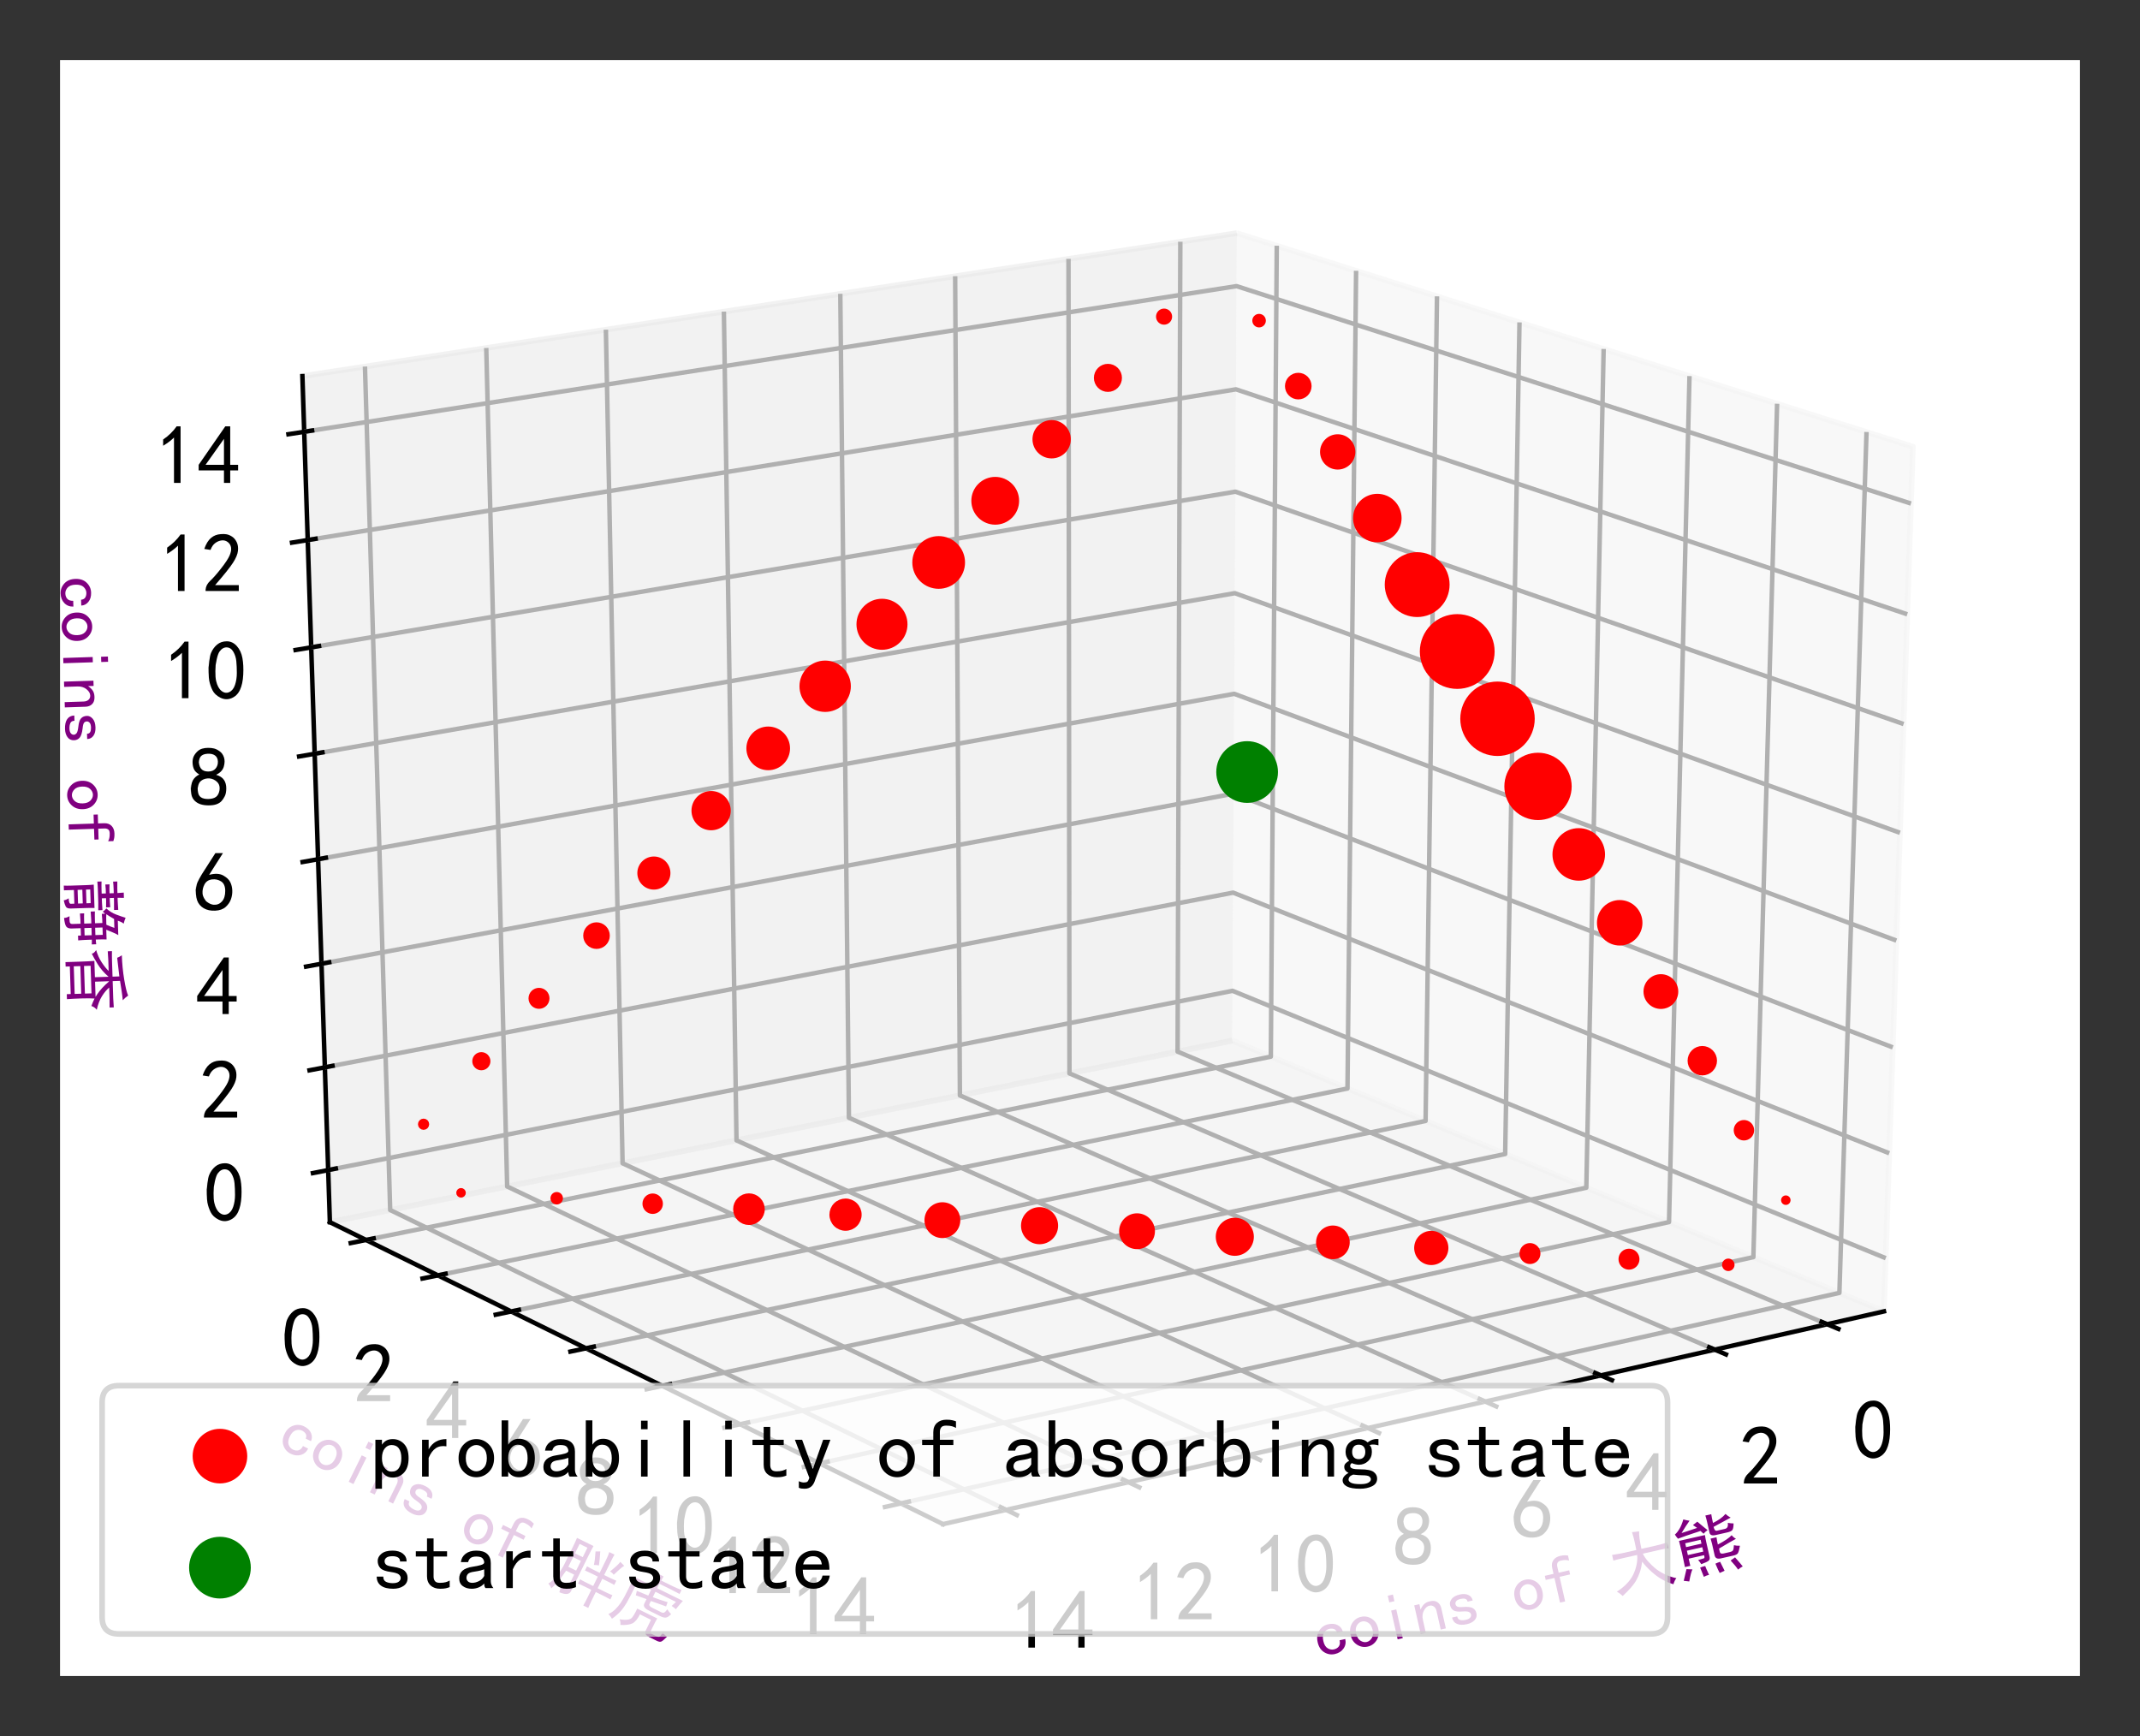 <?xml version="1.0" encoding="utf-8" standalone="no"?>
<!DOCTYPE svg PUBLIC "-//W3C//DTD SVG 1.1//EN"
  "http://www.w3.org/Graphics/SVG/1.1/DTD/svg11.dtd">
<!-- Created with matplotlib (http://matplotlib.org/) -->
<svg height="309.4pt" version="1.1" viewBox="0 0 381.4 309.4" width="381.4pt" xmlns="http://www.w3.org/2000/svg" xmlns:xlink="http://www.w3.org/1999/xlink">
 <rect x="0" y="0" width="381.4" height="309.4" fill="#333333" stroke="none"/>
 <defs>
  <style type="text/css">
*{stroke-linecap:butt;stroke-linejoin:round;}
  </style>
 </defs>
 <g id="figure_1">
  <g id="patch_1">
   <path d="M 0 309.4 
L 381.4 309.4 
L 381.4 0 
L 0 0 
z
" style="fill:none;"/>
  </g>
  <g id="patch_2">
   <path d="M 10.7 298.7 
L 370.7 298.7 
L 370.7 10.7 
L 10.7 10.7 
z
" style="fill:#ffffff;"/>
  </g>
  <g id="pane3d_1">
   <g id="patch_3">
    <path d="M 219.62 185.462 
L 335.768 233.715 
L 340.92 79.597 
L 220.436 41.545 
" style="fill:#f2f2f2;opacity:0.5;stroke:#f2f2f2;stroke-linejoin:miter;"/>
   </g>
  </g>
  <g id="pane3d_2">
   <g id="patch_4">
    <path d="M 219.62 185.462 
L 58.794 217.814 
L 53.896 67.034 
L 220.436 41.545 
" style="fill:#e6e6e6;opacity:0.5;stroke:#e6e6e6;stroke-linejoin:miter;"/>
   </g>
  </g>
  <g id="pane3d_3">
   <g id="patch_5">
    <path d="M 219.62 185.462 
L 58.794 217.814 
L 168.063 271.631 
L 335.768 233.715 
" style="fill:#ececec;opacity:0.5;stroke:#ececec;stroke-linejoin:miter;"/>
   </g>
  </g>
  <g id="axis3d_1">
   <g id="line2d_1">
    <path d="M 335.768 233.715 
L 168.063 271.631 
" style="fill:none;stroke:#000000;stroke-linecap:square;stroke-width:0.8;"/>
   </g>
   <g id="text_1">
    <!-- coins of 大熊 -->
    <defs>
     <path d="M 44.531 19.531 
Q 44.531 11.328 38.859 6.25 
Q 33.203 1.172 24.609 1.172 
Q 16.016 1.172 9.766 7.219 
Q 3.516 13.281 3.516 23.828 
Q 3.516 34.375 9.766 40.422 
Q 16.016 46.484 24.609 46.484 
Q 33.203 46.484 38.281 41.984 
Q 43.359 37.5 43.359 31.25 
L 34.766 31.25 
Q 34.375 35.938 31.438 37.688 
Q 28.516 39.453 24.609 39.453 
Q 19.922 39.453 16.016 35.734 
Q 12.109 32.031 12.109 23.828 
Q 12.109 15.625 16.016 11.906 
Q 19.922 8.203 24.609 8.203 
Q 29.688 8.203 32.812 10.938 
Q 35.938 13.672 35.938 19.531 
z
" id="SimHei-63"/>
     <path d="M 45.703 23.828 
Q 45.703 13.672 39.453 7.422 
Q 33.203 1.172 24.609 1.172 
Q 16.016 1.172 9.766 7.422 
Q 3.516 13.672 3.516 23.828 
Q 3.516 33.984 9.766 40.234 
Q 16.016 46.484 24.609 46.484 
Q 33.203 46.484 39.453 40.234 
Q 45.703 33.984 45.703 23.828 
z
M 37.109 23.828 
Q 37.109 31.641 33.203 35.547 
Q 29.297 39.453 24.609 39.453 
Q 19.922 39.453 16.016 35.547 
Q 12.109 31.641 12.109 23.828 
Q 12.109 16.016 16.016 12.109 
Q 19.922 8.203 24.609 8.203 
Q 29.297 8.203 33.203 12.109 
Q 37.109 16.016 37.109 23.828 
z
" id="SimHei-6f"/>
     <path d="M 28.125 58.203 
L 20.312 58.203 
L 20.312 68.359 
L 28.125 68.359 
z
M 28.125 1.953 
L 20.312 1.953 
L 20.312 45.703 
L 28.125 45.703 
z
" id="SimHei-69"/>
     <path d="M 43.75 1.953 
L 35.938 1.953 
L 35.938 30.078 
Q 35.938 34.766 33.594 37.5 
Q 31.25 40.234 27.344 40.234 
Q 22.266 40.234 17.766 34.953 
Q 13.281 29.688 13.281 21.875 
L 13.281 1.953 
L 5.469 1.953 
L 5.469 45.703 
L 13.281 45.703 
L 13.281 37.5 
Q 16.406 41.797 20.109 44.141 
Q 23.828 46.484 29.688 46.484 
Q 36.719 46.484 40.234 42.578 
Q 43.75 38.672 43.75 32.812 
z
" id="SimHei-6e"/>
     <path d="M 42.969 14.062 
Q 42.969 7.812 38.078 4.484 
Q 33.203 1.172 25.781 1.172 
Q 16.406 1.172 11.328 4.875 
Q 6.25 8.594 6.25 15.625 
L 14.062 15.625 
Q 14.062 10.938 17.375 9.375 
Q 20.703 7.812 25.391 7.812 
Q 30.078 7.812 32.422 9.562 
Q 34.766 11.328 34.766 14.062 
Q 34.766 16.016 32.812 17.969 
Q 30.859 19.922 23.047 21.094 
Q 14.062 22.266 10.734 25.578 
Q 7.422 28.906 7.422 34.375 
Q 7.422 39.062 11.906 42.766 
Q 16.406 46.484 25 46.484 
Q 32.812 46.484 37.297 42.969 
Q 41.797 39.453 41.797 33.594 
L 33.984 33.594 
Q 33.984 37.109 31.438 38.469 
Q 28.906 39.844 25 39.844 
Q 19.922 39.844 17.766 38.078 
Q 15.625 36.328 15.625 33.984 
Q 15.625 31.25 17.578 29.688 
Q 19.531 28.125 25.781 27.344 
Q 35.938 25.781 39.453 22.453 
Q 42.969 19.141 42.969 14.062 
z
" id="SimHei-73"/>
     <path id="SimHei-20"/>
     <path d="M 44.531 59.766 
Q 42.578 60.938 39.844 61.719 
Q 37.109 62.5 32.812 62.5 
Q 28.516 62.5 26.953 60.344 
Q 25.391 58.203 25.391 55.078 
L 25.391 45.703 
L 41.406 45.703 
L 41.406 39.453 
L 25.391 39.453 
L 25.391 1.953 
L 17.578 1.953 
L 17.578 39.453 
L 4.297 39.453 
L 4.297 45.703 
L 17.578 45.703 
L 17.578 54.688 
Q 17.578 61.719 21.875 65.625 
Q 26.172 69.531 33.203 69.531 
Q 37.5 69.531 40.031 68.938 
Q 42.578 68.359 44.531 67.578 
z
" id="SimHei-66"/>
     <path d="M 45.312 53.125 
Q 45.703 66.797 45.5 71.484 
Q 45.312 76.172 44.922 80.469 
Q 49.609 79.688 55.469 79.297 
Q 54.297 75.391 53.703 67.969 
Q 53.125 60.547 53.125 53.125 
L 73.047 53.125 
Q 83.594 53.125 92.578 53.906 
L 92.578 45.312 
Q 84.766 45.703 76.562 45.703 
L 53.516 45.703 
Q 55.078 39.062 58.984 32.219 
Q 62.891 25.391 66.984 20.109 
Q 71.094 14.844 78.312 8.984 
Q 85.547 3.125 94.141 -0.781 
Q 91.016 -3.125 87.891 -8.594 
Q 80.859 -4.688 74.016 1.172 
Q 67.188 7.031 60.344 16.594 
Q 53.516 26.172 50 34.375 
Q 46.875 25.781 43.359 20.109 
Q 39.844 14.453 35.734 9.766 
Q 31.641 5.078 25.188 0.391 
Q 18.75 -4.297 10.547 -8.984 
Q 7.422 -4.297 3.516 -0.781 
Q 11.719 1.953 19.719 7.031 
Q 27.734 12.109 32.812 18.547 
Q 37.891 25 41.016 32.031 
Q 44.141 39.062 44.922 45.703 
L 23.438 45.703 
Q 14.062 45.703 8.594 45.312 
L 8.594 53.906 
Q 14.062 53.516 23.438 53.125 
z
" id="SimHei-5927"/>
     <path d="M 49.609 52.344 
Q 49.219 46.484 49.219 40.625 
L 49.219 19.531 
Q 49.219 15.234 46.484 13.859 
Q 43.75 12.5 34.766 11.328 
Q 33.594 14.844 31.641 18.359 
Q 38.672 18.75 40.422 18.938 
Q 42.188 19.141 41.797 23.438 
L 18.359 23.438 
L 18.359 12.5 
L 10.156 12.5 
Q 10.547 25 10.547 33.594 
Q 10.547 42.188 10.156 52.344 
L 49.609 52.344 
z
M 65.625 45.312 
Q 65.234 41.016 65.234 34.375 
Q 81.641 38.672 88.281 43.359 
Q 90.234 39.453 93.359 36.719 
Q 85.938 34.766 65.625 28.125 
L 65.625 23.047 
Q 65.625 19.531 70.703 19.531 
L 80.469 19.531 
Q 83.594 19.531 85.156 20.891 
Q 86.719 22.266 88.281 28.125 
Q 92.188 26.172 96.875 25.391 
Q 93.359 17.188 91.406 15.234 
Q 89.453 13.281 83.984 13.281 
L 65.234 13.281 
Q 57.031 13.281 57.031 19.531 
L 57.031 37.5 
Q 57.031 40.625 56.641 45.312 
L 65.625 45.312 
z
M 92.578 69.141 
Q 78.516 65.234 64.844 61.328 
Q 64.844 54.688 68.359 54.688 
L 80.469 54.688 
Q 83.203 54.688 84.766 56.438 
Q 86.328 58.203 86.719 62.5 
Q 90.234 60.938 94.922 59.766 
Q 92.969 51.562 90.422 50.188 
Q 87.891 48.828 82.812 48.828 
L 64.844 48.828 
Q 57.031 48.828 57.031 54.297 
L 57.031 71.094 
Q 57.031 75.781 56.641 80.469 
L 65.625 80.469 
Q 65.234 75.391 65.234 67.188 
Q 78.516 70.312 86.328 76.172 
Q 88.672 72.656 92.578 69.141 
z
M 32.031 78.125 
Q 24.609 71.484 16.406 62.891 
Q 22.656 63.281 40.625 65.234 
Q 38.672 67.578 35.547 70.703 
Q 39.062 72.266 42.969 74.219 
Q 51.172 63.281 55.078 58.594 
Q 51.172 57.031 48.047 54.688 
L 44.531 59.766 
Q 42.578 59.375 33.203 58.594 
Q 23.828 57.812 9.375 55.859 
Q 7.422 59.375 6.25 62.891 
Q 10.156 64.844 14.641 69.531 
Q 19.141 74.219 23.438 82.031 
Q 27.734 79.688 32.031 78.125 
z
M 41.797 28.906 
L 41.797 35.547 
L 18.359 35.547 
L 18.359 28.906 
z
M 20.312 6.641 
Q 17.188 3.125 11.719 -9.766 
Q 6.641 -7.812 3.906 -7.031 
Q 6.641 -1.562 11.719 8.984 
Q 15.625 7.812 20.312 6.641 
z
M 85.938 10.156 
Q 92.578 -1.953 94.141 -5.469 
Q 89.844 -6.641 86.328 -8.594 
Q 83.984 -2.344 78.516 7.031 
Q 81.25 8.203 85.938 10.156 
z
M 41.797 41.016 
L 41.797 46.875 
L 18.359 46.875 
L 18.359 41.016 
z
M 62.891 8.594 
Q 65.625 -1.953 66.406 -5.859 
L 58.594 -7.422 
Q 57.422 -3.906 55.469 7.422 
Q 58.594 8.203 62.891 8.594 
z
M 39.844 7.422 
Q 40.234 3.906 42.578 -6.641 
Q 38.672 -6.641 34.375 -7.812 
Q 33.594 -3.125 32.031 6.641 
Q 35.156 7.422 39.844 7.422 
z
" id="SimHei-718a"/>
    </defs>
    <g style="fill:#800080;" transform="translate(235.062 295.571)rotate(-12.74)scale(0.12 -0.12)">
     <use xlink:href="#SimHei-63"/>
     <use x="50" xlink:href="#SimHei-6f"/>
     <use x="100" xlink:href="#SimHei-69"/>
     <use x="150" xlink:href="#SimHei-6e"/>
     <use x="200" xlink:href="#SimHei-73"/>
     <use x="250" xlink:href="#SimHei-20"/>
     <use x="300" xlink:href="#SimHei-6f"/>
     <use x="350" xlink:href="#SimHei-66"/>
     <use x="400" xlink:href="#SimHei-20"/>
     <use x="450" xlink:href="#SimHei-5927"/>
     <use x="550" xlink:href="#SimHei-718a"/>
    </g>
   </g>
   <g id="Line3DCollection_1">
    <path d="M 325.649 236.003 
L 209.876 187.422 
L 210.363 43.087 
" style="fill:none;stroke:#b0b0b0;stroke-width:0.8;"/>
    <path d="M 305.616 240.532 
L 190.602 191.3 
L 190.431 46.137 
" style="fill:none;stroke:#b0b0b0;stroke-width:0.8;"/>
    <path d="M 285.302 245.125 
L 171.078 195.227 
L 170.233 49.229 
" style="fill:none;stroke:#b0b0b0;stroke-width:0.8;"/>
    <path d="M 264.703 249.782 
L 151.299 199.205 
L 149.762 52.362 
" style="fill:none;stroke:#b0b0b0;stroke-width:0.8;"/>
    <path d="M 243.811 254.506 
L 131.262 203.236 
L 129.014 55.537 
" style="fill:none;stroke:#b0b0b0;stroke-width:0.8;"/>
    <path d="M 222.62 259.297 
L 110.96 207.32 
L 107.982 58.756 
" style="fill:none;stroke:#b0b0b0;stroke-width:0.8;"/>
    <path d="M 201.124 264.157 
L 90.389 211.458 
L 86.661 62.019 
" style="fill:none;stroke:#b0b0b0;stroke-width:0.8;"/>
    <path d="M 179.316 269.087 
L 69.542 215.652 
L 65.045 65.328 
" style="fill:none;stroke:#b0b0b0;stroke-width:0.8;"/>
   </g>
   <g id="xtick_1">
    <g id="line2d_2">
     <path d="M 324.649 235.583 
L 327.653 236.844 
" style="fill:none;stroke:#000000;stroke-linecap:square;stroke-width:0.8;"/>
    </g>
    <g id="text_2">
     <!-- 0 -->
     <defs>
      <path d="M 3.125 29.297 
Q 3.906 50 6.438 56.047 
Q 8.984 62.109 13.672 66.016 
Q 18.359 69.922 25.188 69.922 
Q 32.031 69.922 37.109 64.25 
Q 42.188 58.594 43.75 50 
Q 45.312 41.406 44.719 30.266 
Q 44.141 19.141 40.812 12.109 
Q 37.5 5.078 30.859 2.344 
Q 24.219 -0.391 17.578 2.922 
Q 10.938 6.25 8.203 11.719 
Q 5.469 17.188 4.297 23.234 
Q 3.125 29.297 3.906 50 
z
M 12.891 52.734 
Q 10.547 31.25 12.5 22.844 
Q 14.453 14.453 18.938 10.938 
Q 23.438 7.422 28.125 9.562 
Q 32.812 11.719 34.953 18.156 
Q 37.109 24.609 37.109 32.219 
Q 37.109 39.844 36.516 46.094 
Q 35.938 52.344 33 57.422 
Q 30.078 62.5 25.188 62.688 
Q 20.312 62.891 16.594 57.812 
Q 12.891 52.734 10.547 31.25 
z
" id="SimHei-30"/>
     </defs>
     <g transform="translate(330.134 260.096)scale(0.15 -0.15)">
      <use xlink:href="#SimHei-30"/>
     </g>
    </g>
   </g>
   <g id="xtick_2">
    <g id="line2d_3">
     <path d="M 304.622 240.107 
L 307.608 241.385 
" style="fill:none;stroke:#000000;stroke-linecap:square;stroke-width:0.8;"/>
    </g>
    <g id="text_3">
     <!-- 2 -->
     <defs>
      <path d="M 4.688 3.906 
Q 5.078 9.766 10.156 14.453 
Q 15.234 19.141 23.047 29.094 
Q 30.859 39.062 33.203 44.531 
Q 35.547 50 34.953 53.906 
Q 34.375 57.812 31.25 60.344 
Q 28.125 62.891 24.016 62.5 
Q 19.922 62.109 16.203 59.375 
Q 12.5 56.641 10.547 51.172 
L 3.125 52.344 
Q 6.25 61.328 11.125 65.422 
Q 16.016 69.531 22.656 69.922 
Q 26.562 70.312 29.688 69.719 
Q 32.812 69.141 36.125 66.984 
Q 39.453 64.844 41.594 60.547 
Q 43.75 56.25 43.156 50.188 
Q 42.578 44.141 37.109 35.734 
Q 31.641 27.344 16.016 9.375 
L 44.141 9.375 
L 44.141 2.344 
L 4.688 2.344 
z
" id="SimHei-32"/>
     </defs>
     <g transform="translate(310.096 264.735)scale(0.15 -0.15)">
      <use xlink:href="#SimHei-32"/>
     </g>
    </g>
   </g>
   <g id="xtick_3">
    <g id="line2d_4">
     <path d="M 284.315 244.693 
L 287.282 245.99 
" style="fill:none;stroke:#000000;stroke-linecap:square;stroke-width:0.8;"/>
    </g>
    <g id="text_4">
     <!-- 4 -->
     <defs>
      <path d="M 31.25 17.188 
L 1.172 17.188 
L 1.172 23.828 
L 32.812 69.531 
L 38.672 69.531 
L 38.672 23.828 
L 48.047 23.828 
L 48.047 17.188 
L 38.672 17.188 
L 38.672 2.344 
L 31.25 2.344 
z
M 31.25 23.828 
L 31.25 54.688 
L 9.375 23.828 
z
" id="SimHei-34"/>
     </defs>
     <g transform="translate(289.777 269.44)scale(0.15 -0.15)">
      <use xlink:href="#SimHei-34"/>
     </g>
    </g>
   </g>
   <g id="xtick_4">
    <g id="line2d_5">
     <path d="M 263.721 249.345 
L 266.669 250.659 
" style="fill:none;stroke:#000000;stroke-linecap:square;stroke-width:0.8;"/>
    </g>
    <g id="text_5">
     <!-- 6 -->
     <defs>
      <path d="M 3.516 19.531 
Q 4.297 30.859 6.047 34.766 
Q 7.812 38.672 11.328 44.531 
L 27.344 69.531 
L 36.328 69.531 
L 19.922 43.75 
Q 30.469 46.484 36.719 42.969 
Q 42.969 39.453 45.109 34.953 
Q 47.266 30.469 47.453 25.188 
Q 47.656 19.922 45.891 14.844 
Q 44.141 9.766 39.641 5.656 
Q 35.156 1.562 27.141 1.172 
Q 19.141 0.781 13.469 4.094 
Q 7.812 7.422 5.656 13.469 
Q 3.516 19.531 4.297 30.859 
z
M 12.5 16.016 
Q 19.531 8.594 25.391 8.203 
Q 31.25 7.812 35.156 12.109 
Q 39.062 16.406 39.062 24.609 
Q 39.062 32.812 34.172 35.938 
Q 29.297 39.062 23.234 38.281 
Q 17.188 37.5 14.453 32.422 
Q 11.719 27.344 12.109 21.672 
Q 12.5 16.016 19.531 8.594 
z
" id="SimHei-36"/>
     </defs>
     <g transform="translate(269.171 274.21)scale(0.15 -0.15)">
      <use xlink:href="#SimHei-36"/>
     </g>
    </g>
   </g>
   <g id="xtick_5">
    <g id="line2d_6">
     <path d="M 242.836 254.062 
L 245.763 255.395 
" style="fill:none;stroke:#000000;stroke-linecap:square;stroke-width:0.8;"/>
    </g>
    <g id="text_6">
     <!-- 8 -->
     <defs>
      <path d="M 2.734 16.797 
Q 2.734 26.172 5.078 30.656 
Q 7.422 35.156 12.891 37.891 
Q 8.203 40.625 6.641 43.938 
Q 5.078 47.266 4.875 51.562 
Q 4.688 55.859 6.047 58.984 
Q 7.422 62.109 10.156 64.844 
Q 12.891 67.578 16.203 68.547 
Q 19.531 69.531 23.438 69.531 
Q 27.344 69.531 30.469 68.75 
Q 33.594 67.969 37.109 65.422 
Q 40.625 62.891 42.188 58.203 
Q 43.75 53.516 41.984 47.266 
Q 40.234 41.016 32.812 37.5 
Q 39.453 35.547 42.188 31.438 
Q 44.922 27.344 44.922 21.484 
Q 44.922 15.625 43.156 12.109 
Q 41.406 8.594 39.25 6.25 
Q 37.109 3.906 33.391 2.531 
Q 29.688 1.172 24.016 1.172 
Q 18.359 1.172 14.25 2.531 
Q 10.156 3.906 7.422 6.641 
Q 4.688 9.375 3.703 13.078 
Q 2.734 16.797 2.734 26.172 
z
M 10.938 26.562 
Q 10.547 17.188 12.297 13.672 
Q 14.062 10.156 18.75 9.172 
Q 23.438 8.203 28.516 9.375 
Q 33.594 10.547 35.547 14.844 
Q 37.5 19.141 36.906 23.438 
Q 36.328 27.734 32.031 30.656 
Q 27.734 33.594 22.656 33.203 
Q 17.578 32.812 14.25 29.688 
Q 10.938 26.562 10.547 17.188 
z
M 12.109 56.25 
Q 12.109 48.438 14.844 44.922 
Q 17.578 41.406 23.438 41.406 
Q 29.297 41.406 32.219 44.922 
Q 35.156 48.438 34.953 53.312 
Q 34.766 58.203 31.438 60.547 
Q 28.125 62.891 22.453 62.5 
Q 16.797 62.109 14.453 59.172 
Q 12.109 56.25 12.109 48.438 
z
" id="SimHei-38"/>
     </defs>
     <g transform="translate(248.271 279.049)scale(0.15 -0.15)">
      <use xlink:href="#SimHei-38"/>
     </g>
    </g>
   </g>
   <g id="xtick_6">
    <g id="line2d_7">
     <path d="M 221.653 258.846 
L 224.558 260.199 
" style="fill:none;stroke:#000000;stroke-linecap:square;stroke-width:0.8;"/>
    </g>
    <g id="text_7">
     <!-- 10 -->
     <defs>
      <path d="M 21.875 56.25 
Q 16.797 51.172 8.984 46.484 
L 8.984 53.906 
Q 18.75 60.547 25 69.531 
L 29.688 69.531 
L 29.688 2.344 
L 21.875 2.344 
z
" id="SimHei-31"/>
     </defs>
     <g transform="translate(223.322 283.958)scale(0.15 -0.15)">
      <use xlink:href="#SimHei-31"/>
      <use x="50" xlink:href="#SimHei-30"/>
     </g>
    </g>
   </g>
   <g id="xtick_7">
    <g id="line2d_8">
     <path d="M 200.164 263.7 
L 203.047 265.072 
" style="fill:none;stroke:#000000;stroke-linecap:square;stroke-width:0.8;"/>
    </g>
    <g id="text_8">
     <!-- 12 -->
     <g transform="translate(201.816 288.937)scale(0.15 -0.15)">
      <use xlink:href="#SimHei-31"/>
      <use x="50" xlink:href="#SimHei-32"/>
     </g>
    </g>
   </g>
   <g id="xtick_8">
    <g id="line2d_9">
     <path d="M 178.364 268.624 
L 181.224 270.016 
" style="fill:none;stroke:#000000;stroke-linecap:square;stroke-width:0.8;"/>
    </g>
    <g id="text_9">
     <!-- 14 -->
     <g transform="translate(179.998 293.988)scale(0.15 -0.15)">
      <use xlink:href="#SimHei-31"/>
      <use x="50" xlink:href="#SimHei-34"/>
     </g>
    </g>
   </g>
  </g>
  <g id="axis3d_2">
   <g id="line2d_10">
    <path d="M 58.794 217.814 
L 168.063 271.631 
" style="fill:none;stroke:#000000;stroke-linecap:square;stroke-width:0.8;"/>
   </g>
   <g id="text_10">
    <!-- coins of 胖虎 -->
    <defs>
     <path d="M 21.484 1.953 
Q 25.781 1.562 28.516 1.75 
Q 31.25 1.953 31.641 7.031 
L 31.641 26.172 
L 18.359 26.172 
Q 16.797 14.453 14.453 5.859 
Q 12.109 -2.734 10.156 -7.031 
Q 6.641 -3.906 3.125 -2.734 
Q 6.641 2.734 8.781 10.344 
Q 10.938 17.969 11.719 30.859 
L 11.719 64.453 
Q 11.719 71.094 11.328 76.953 
L 38.672 76.953 
Q 38.281 69.141 38.281 61.328 
L 38.281 1.953 
Q 38.281 -6.25 23.438 -7.031 
Q 23.047 -3.125 21.484 1.953 
z
M 64.453 45.312 
L 64.453 69.141 
Q 64.453 73.828 63.672 79.297 
L 72.266 79.297 
Q 71.875 74.219 71.875 69.141 
L 71.875 45.312 
L 82.422 45.312 
Q 85.938 45.312 91.797 45.703 
L 91.797 38.672 
Q 88.281 39.062 82.422 39.062 
L 71.875 39.062 
L 71.875 23.438 
L 84.766 23.438 
Q 91.016 23.438 96.094 23.828 
L 96.094 16.797 
Q 90.234 17.188 84.766 17.188 
L 71.875 17.188 
L 71.875 3.906 
Q 71.875 -2.344 72.266 -8.984 
L 64.062 -8.984 
Q 64.453 -2.734 64.453 3.906 
L 64.453 17.188 
L 53.906 17.188 
Q 48.438 17.188 42.578 16.797 
L 42.578 23.828 
Q 48.047 23.438 54.297 23.438 
L 64.453 23.438 
L 64.453 39.062 
L 53.906 39.062 
Q 48.438 39.062 43.359 38.672 
L 43.359 45.703 
Q 48.438 45.312 53.516 45.312 
z
M 31.641 32.812 
L 31.641 48.828 
L 18.75 48.828 
L 18.75 32.812 
z
M 31.641 55.078 
L 31.641 70.703 
L 18.75 70.703 
L 18.75 55.078 
z
M 51.562 51.953 
Q 50 58.984 44.922 71.094 
L 51.172 74.219 
Q 55.859 63.281 58.594 54.688 
Q 54.297 53.516 51.562 51.953 
z
M 77.344 53.906 
Q 83.984 67.969 84.766 73.438 
Q 88.672 71.875 92.578 70.703 
Q 90.625 67.969 88.672 62.891 
Q 86.719 57.812 84.375 51.953 
Q 80.859 53.906 77.344 53.906 
z
" id="SimHei-80d6"/>
     <path d="M 25.781 45.703 
Q 33.203 46.094 44.141 46.875 
L 44.141 56.641 
L 20.703 56.641 
Q 20.703 31.641 20.109 23.438 
Q 19.531 15.234 17.578 8 
Q 15.625 0.781 10.938 -7.812 
Q 7.812 -5.469 3.125 -3.906 
Q 7.031 0.781 9.172 6.828 
Q 11.328 12.891 12.109 18.75 
Q 12.891 24.609 13.078 30.266 
Q 13.281 35.938 13.281 42.969 
Q 13.281 50.391 12.891 62.5 
L 44.141 62.5 
L 44.141 74.609 
Q 44.141 77.344 43.359 82.422 
L 51.953 82.422 
Q 51.562 78.516 51.562 75.391 
L 71.094 75.391 
Q 76.172 75.391 84.766 76.172 
L 84.766 69.531 
Q 76.172 69.922 70.703 69.922 
L 51.172 69.922 
L 51.172 62.5 
L 93.75 62.5 
Q 92.188 57.812 89.844 46.875 
Q 85.156 48.047 82.031 48.438 
Q 83.984 52.734 85.156 56.641 
L 51.172 56.641 
L 51.172 47.656 
Q 65.234 49.219 74.219 50.781 
L 75 44.141 
Q 64.062 42.969 51.172 41.406 
L 51.172 36.719 
Q 51.172 33.203 57.422 33.203 
L 70.312 33.203 
Q 75 32.812 76.359 34.562 
Q 77.734 36.328 78.516 41.016 
Q 81.641 39.062 86.719 37.109 
Q 84.766 30.859 82.031 29.094 
Q 79.297 27.344 73.828 27.344 
L 54.297 27.344 
Q 44.141 27.344 44.141 33.594 
L 44.141 41.016 
Q 36.328 40.234 27.344 39.062 
Q 26.562 42.578 25.781 45.703 
z
M 71.094 22.266 
Q 70.703 16.797 70.703 10.938 
L 70.703 2.344 
Q 70.703 -1.953 75 -1.953 
L 81.25 -1.953 
Q 85.938 -1.953 86.719 0.781 
Q 87.5 3.516 87.5 7.422 
Q 91.406 5.078 96.094 4.297 
Q 93.359 -3.906 91.594 -5.859 
Q 89.844 -7.812 85.156 -7.812 
L 72.656 -7.812 
Q 63.672 -7.812 63.672 -1.172 
L 63.672 16.406 
L 45.312 16.406 
Q 45.312 4.688 41.203 -0.578 
Q 37.109 -5.859 26.172 -10.547 
Q 25 -6.641 21.484 -3.516 
Q 35.938 0.781 37.109 7.422 
Q 38.281 14.062 37.891 22.266 
L 71.094 22.266 
z
" id="SimHei-864e"/>
    </defs>
    <g style="fill:#800080;" transform="translate(49.093 257.912)rotate(-333.779)scale(0.12 -0.12)">
     <use xlink:href="#SimHei-63"/>
     <use x="50" xlink:href="#SimHei-6f"/>
     <use x="100" xlink:href="#SimHei-69"/>
     <use x="150" xlink:href="#SimHei-6e"/>
     <use x="200" xlink:href="#SimHei-73"/>
     <use x="250" xlink:href="#SimHei-20"/>
     <use x="300" xlink:href="#SimHei-6f"/>
     <use x="350" xlink:href="#SimHei-66"/>
     <use x="400" xlink:href="#SimHei-20"/>
     <use x="450" xlink:href="#SimHei-80d6"/>
     <use x="550" xlink:href="#SimHei-864e"/>
    </g>
   </g>
   <g id="Line3DCollection_2">
    <path d="M 227.549 43.792 
L 226.494 188.318 
L 65.235 220.986 
" style="fill:none;stroke:#b0b0b0;stroke-width:0.8;"/>
    <path d="M 241.689 48.257 
L 240.154 193.993 
L 78.044 227.295 
" style="fill:none;stroke:#b0b0b0;stroke-width:0.8;"/>
    <path d="M 256.107 52.811 
L 254.073 199.776 
L 91.108 233.729 
" style="fill:none;stroke:#b0b0b0;stroke-width:0.8;"/>
    <path d="M 270.81 57.455 
L 268.258 205.669 
L 104.437 240.294 
" style="fill:none;stroke:#b0b0b0;stroke-width:0.8;"/>
    <path d="M 285.808 62.191 
L 282.718 211.676 
L 118.038 246.993 
" style="fill:none;stroke:#b0b0b0;stroke-width:0.8;"/>
    <path d="M 301.109 67.024 
L 297.46 217.8 
L 131.919 253.83 
" style="fill:none;stroke:#b0b0b0;stroke-width:0.8;"/>
    <path d="M 316.723 71.955 
L 312.492 224.046 
L 146.09 260.809 
" style="fill:none;stroke:#b0b0b0;stroke-width:0.8;"/>
    <path d="M 332.659 76.988 
L 327.824 230.415 
L 160.559 267.936 
" style="fill:none;stroke:#b0b0b0;stroke-width:0.8;"/>
   </g>
   <g id="xtick_9">
    <g id="line2d_11">
     <path d="M 66.594 220.711 
L 62.513 221.538 
" style="fill:none;stroke:#000000;stroke-linecap:square;stroke-width:0.8;"/>
    </g>
    <g id="text_11">
     <!-- 0 -->
     <g transform="translate(50.195 243.624)scale(0.15 -0.15)">
      <use xlink:href="#SimHei-30"/>
     </g>
    </g>
   </g>
   <g id="xtick_10">
    <g id="line2d_12">
     <path d="M 79.411 227.014 
L 75.306 227.857 
" style="fill:none;stroke:#000000;stroke-linecap:square;stroke-width:0.8;"/>
    </g>
    <g id="text_12">
     <!-- 2 -->
     <g transform="translate(62.909 250.063)scale(0.15 -0.15)">
      <use xlink:href="#SimHei-32"/>
     </g>
    </g>
   </g>
   <g id="xtick_11">
    <g id="line2d_13">
     <path d="M 92.483 233.443 
L 88.354 234.303 
" style="fill:none;stroke:#000000;stroke-linecap:square;stroke-width:0.8;"/>
    </g>
    <g id="text_13">
     <!-- 4 -->
     <g transform="translate(75.877 256.631)scale(0.15 -0.15)">
      <use xlink:href="#SimHei-34"/>
     </g>
    </g>
   </g>
   <g id="xtick_12">
    <g id="line2d_14">
     <path d="M 105.82 240.002 
L 101.667 240.879 
" style="fill:none;stroke:#000000;stroke-linecap:square;stroke-width:0.8;"/>
    </g>
    <g id="text_14">
     <!-- 6 -->
     <g transform="translate(89.107 263.332)scale(0.15 -0.15)">
      <use xlink:href="#SimHei-36"/>
     </g>
    </g>
   </g>
   <g id="xtick_13">
    <g id="line2d_15">
     <path d="M 119.429 246.694 
L 115.252 247.59 
" style="fill:none;stroke:#000000;stroke-linecap:square;stroke-width:0.8;"/>
    </g>
    <g id="text_15">
     <!-- 8 -->
     <g transform="translate(102.608 270.17)scale(0.15 -0.15)">
      <use xlink:href="#SimHei-38"/>
     </g>
    </g>
   </g>
   <g id="xtick_14">
    <g id="line2d_16">
     <path d="M 133.318 253.525 
L 129.117 254.439 
" style="fill:none;stroke:#000000;stroke-linecap:square;stroke-width:0.8;"/>
    </g>
    <g id="text_16">
     <!-- 10 -->
     <g transform="translate(112.639 277.149)scale(0.15 -0.15)">
      <use xlink:href="#SimHei-31"/>
      <use x="50" xlink:href="#SimHei-30"/>
     </g>
    </g>
   </g>
   <g id="xtick_15">
    <g id="line2d_17">
     <path d="M 147.497 260.498 
L 143.272 261.432 
" style="fill:none;stroke:#000000;stroke-linecap:square;stroke-width:0.8;"/>
    </g>
    <g id="text_17">
     <!-- 12 -->
     <g transform="translate(126.706 284.274)scale(0.15 -0.15)">
      <use xlink:href="#SimHei-31"/>
      <use x="50" xlink:href="#SimHei-32"/>
     </g>
    </g>
   </g>
   <g id="xtick_16">
    <g id="line2d_18">
     <path d="M 161.974 267.618 
L 157.725 268.571 
" style="fill:none;stroke:#000000;stroke-linecap:square;stroke-width:0.8;"/>
    </g>
    <g id="text_18">
     <!-- 14 -->
     <g transform="translate(141.071 291.55)scale(0.15 -0.15)">
      <use xlink:href="#SimHei-31"/>
      <use x="50" xlink:href="#SimHei-34"/>
     </g>
    </g>
   </g>
  </g>
  <g id="axis3d_3">
   <g id="line2d_19">
    <path d="M 58.794 217.814 
L 53.896 67.034 
" style="fill:none;stroke:#000000;stroke-linecap:square;stroke-width:0.8;"/>
   </g>
   <g id="text_19">
    <!-- coins of 静香 -->
    <defs>
     <path d="M 67.578 78.906 
Q 65.625 76.562 64.641 74.406 
Q 63.672 72.266 62.891 70.312 
L 84.375 70.312 
Q 82.031 66.797 80.078 62.297 
Q 78.125 57.812 75.781 52.734 
L 90.234 52.734 
Q 89.844 47.266 89.844 41.016 
L 89.844 36.719 
Q 93.359 36.719 96.875 37.109 
L 96.875 30.469 
Q 94.141 30.859 89.844 30.859 
L 89.844 25.391 
Q 89.844 17.578 90.234 10.547 
L 83.203 10.547 
L 83.203 14.844 
L 72.266 14.844 
L 72.266 0.391 
Q 71.875 -4.688 68.938 -6.641 
Q 66.016 -8.594 56.25 -9.375 
Q 56.25 -5.469 53.906 -1.172 
Q 58.984 -1.562 62.297 -1.172 
Q 65.625 -0.781 65.625 2.734 
L 65.625 14.844 
L 60.156 14.844 
Q 55.469 14.844 50.391 14.453 
L 50.391 20.703 
Q 55.078 20.312 60.156 20.312 
L 65.625 20.312 
L 65.625 30.859 
L 59.766 30.859 
Q 54.688 30.859 48.047 30.469 
L 48.047 36.719 
Q 53.516 36.328 60.156 36.328 
L 65.625 36.328 
L 65.625 47.266 
L 60.156 47.266 
Q 57.812 47.266 51.953 46.875 
L 51.953 51.953 
Q 50.781 50.781 48.828 48.438 
Q 46.875 51.562 44.141 53.906 
Q 50.391 60.156 53.703 68.156 
Q 57.031 76.172 58.984 82.031 
Q 62.891 80.078 67.578 78.906 
z
M 42.969 36.328 
Q 42.578 30.859 42.578 25 
L 42.578 1.172 
Q 42.578 -4.688 39.453 -6.25 
Q 36.328 -7.812 30.078 -8.984 
Q 29.688 -5.469 27.344 -1.562 
Q 36.328 -1.562 35.547 1.953 
L 35.547 6.641 
L 15.234 6.641 
L 15.234 -8.203 
L 8.203 -8.203 
Q 8.594 -3.906 8.594 1.953 
L 8.594 25 
Q 8.594 30.859 8.203 36.328 
L 42.969 36.328 
z
M 21.875 71.094 
Q 21.875 74.609 21.484 80.469 
L 29.297 80.469 
Q 28.906 74.609 28.906 71.094 
L 33.984 71.094 
Q 39.453 71.094 46.875 71.484 
L 46.875 65.234 
Q 39.453 65.625 33.984 65.625 
L 28.906 65.625 
L 28.906 59.375 
L 33.984 59.375 
Q 36.328 59.375 42.578 59.766 
L 42.578 53.516 
Q 35.938 53.906 33.594 53.906 
L 28.906 53.906 
L 28.906 47.656 
L 35.156 47.656 
Q 40.625 47.656 46.484 48.047 
L 46.484 41.797 
Q 40.234 42.188 35.156 42.188 
L 15.625 42.188 
Q 9.375 42.188 3.906 41.797 
L 3.906 48.047 
Q 9.375 47.656 15.625 47.656 
L 21.875 47.656 
L 21.875 53.906 
L 15.234 53.906 
Q 12.891 53.906 8.594 53.516 
L 8.594 59.766 
Q 12.891 59.375 15.234 59.375 
L 21.875 59.375 
L 21.875 65.625 
L 15.234 65.625 
Q 10.156 65.625 4.688 65.234 
L 4.688 71.484 
Q 10.156 71.094 15.234 71.094 
z
M 52.734 53.516 
Q 57.422 53.125 64.453 53.125 
L 68.359 53.125 
Q 72.266 61.328 73.438 64.844 
L 60.156 64.844 
Q 55.078 56.641 52.734 53.516 
z
M 35.547 12.109 
L 35.547 19.141 
L 15.234 19.141 
L 15.234 12.109 
z
M 35.547 24.609 
L 35.547 30.859 
L 15.234 30.859 
L 15.234 24.609 
z
M 83.203 36.328 
L 83.203 47.266 
L 72.266 47.266 
L 72.266 36.328 
z
M 83.203 20.312 
L 83.203 30.859 
L 72.266 30.859 
L 72.266 20.312 
z
" id="SimHei-9759"/>
     <path d="M 45.703 33.594 
L 45.703 53.906 
Q 36.719 44.141 26.359 38.281 
Q 16.016 32.422 10.547 30.078 
Q 10.547 33.203 5.469 36.719 
Q 16.016 39.453 24.219 44.531 
Q 32.422 49.609 37.109 54.297 
L 21.484 54.297 
Q 14.844 54.297 7.812 53.906 
L 7.812 60.156 
Q 14.844 59.766 21.484 59.766 
L 45.703 59.766 
L 45.703 69.922 
Q 38.281 69.141 17.969 67.578 
Q 16.797 71.094 14.453 74.609 
Q 32.812 74.609 50.391 76.953 
Q 67.969 79.297 74.609 82.031 
Q 76.953 78.125 81.25 73.828 
Q 74.609 73.438 67.969 72.656 
Q 61.328 71.875 52.344 70.703 
L 52.344 59.766 
L 78.125 59.766 
Q 83.984 59.766 91.406 60.156 
L 91.406 53.906 
Q 84.375 54.297 78.125 54.297 
L 61.719 54.297 
Q 66.406 48.438 74.219 43.156 
Q 82.031 37.891 94.141 34.766 
Q 89.844 31.641 88.281 26.953 
Q 82.422 29.297 77.344 32.031 
Q 76.562 25 76.562 12.5 
Q 76.562 -0.781 76.953 -8.984 
L 69.531 -8.984 
L 69.531 -3.125 
L 28.516 -3.125 
L 28.516 -9.375 
L 21.875 -9.375 
L 21.875 11.719 
Q 21.875 25 21.484 33.594 
z
M 69.531 17.969 
L 69.531 27.734 
L 28.516 27.734 
L 28.516 17.969 
z
M 69.531 2.734 
L 69.531 12.5 
L 28.516 12.5 
L 28.516 2.734 
z
M 71.484 35.938 
Q 62.109 42.578 52.734 54.297 
L 52.344 54.297 
L 52.344 33.594 
L 75 33.594 
z
" id="SimHei-9999"/>
    </defs>
    <g style="fill:#800080;" transform="translate(10.565 102.843)rotate(-271.861)scale(0.12 -0.12)">
     <use xlink:href="#SimHei-63"/>
     <use x="50" xlink:href="#SimHei-6f"/>
     <use x="100" xlink:href="#SimHei-69"/>
     <use x="150" xlink:href="#SimHei-6e"/>
     <use x="200" xlink:href="#SimHei-73"/>
     <use x="250" xlink:href="#SimHei-20"/>
     <use x="300" xlink:href="#SimHei-6f"/>
     <use x="350" xlink:href="#SimHei-66"/>
     <use x="400" xlink:href="#SimHei-20"/>
     <use x="450" xlink:href="#SimHei-9759"/>
     <use x="550" xlink:href="#SimHei-9999"/>
    </g>
   </g>
   <g id="Line3DCollection_3">
    <path d="M 58.492 208.53 
L 219.67 176.586 
L 336.085 224.234 
" style="fill:none;stroke:#b0b0b0;stroke-width:0.8;"/>
    <path d="M 57.898 190.222 
L 219.769 159.087 
L 336.71 205.533 
" style="fill:none;stroke:#b0b0b0;stroke-width:0.8;"/>
    <path d="M 57.298 171.755 
L 219.869 141.444 
L 337.341 186.666 
" style="fill:none;stroke:#b0b0b0;stroke-width:0.8;"/>
    <path d="M 56.693 153.126 
L 219.97 123.654 
L 337.977 167.629 
" style="fill:none;stroke:#b0b0b0;stroke-width:0.8;"/>
    <path d="M 56.082 134.333 
L 220.072 105.716 
L 338.619 148.42 
" style="fill:none;stroke:#b0b0b0;stroke-width:0.8;"/>
    <path d="M 55.466 115.375 
L 220.174 87.628 
L 339.267 129.038 
" style="fill:none;stroke:#b0b0b0;stroke-width:0.8;"/>
    <path d="M 54.845 96.248 
L 220.278 69.388 
L 339.921 109.479 
" style="fill:none;stroke:#b0b0b0;stroke-width:0.8;"/>
    <path d="M 54.218 76.95 
L 220.382 50.994 
L 340.581 89.741 
" style="fill:none;stroke:#b0b0b0;stroke-width:0.8;"/>
   </g>
   <g id="xtick_17">
    <g id="line2d_20">
     <path d="M 59.851 208.261 
L 55.772 209.069 
" style="fill:none;stroke:#000000;stroke-linecap:square;stroke-width:0.8;"/>
    </g>
    <g id="text_20">
     <!-- 0 -->
     <g transform="translate(36.32 217.8)scale(0.15 -0.15)">
      <use xlink:href="#SimHei-30"/>
     </g>
    </g>
   </g>
   <g id="xtick_18">
    <g id="line2d_21">
     <path d="M 59.262 189.96 
L 55.165 190.748 
" style="fill:none;stroke:#000000;stroke-linecap:square;stroke-width:0.8;"/>
    </g>
    <g id="text_21">
     <!-- 2 -->
     <g transform="translate(35.646 199.519)scale(0.15 -0.15)">
      <use xlink:href="#SimHei-32"/>
     </g>
    </g>
   </g>
   <g id="xtick_19">
    <g id="line2d_22">
     <path d="M 58.668 171.499 
L 54.553 172.267 
" style="fill:none;stroke:#000000;stroke-linecap:square;stroke-width:0.8;"/>
    </g>
    <g id="text_22">
     <!-- 4 -->
     <g transform="translate(34.967 181.078)scale(0.15 -0.15)">
      <use xlink:href="#SimHei-34"/>
     </g>
    </g>
   </g>
   <g id="xtick_20">
    <g id="line2d_23">
     <path d="M 58.07 152.877 
L 53.935 153.624 
" style="fill:none;stroke:#000000;stroke-linecap:square;stroke-width:0.8;"/>
    </g>
    <g id="text_23">
     <!-- 6 -->
     <g transform="translate(34.282 162.476)scale(0.15 -0.15)">
      <use xlink:href="#SimHei-36"/>
     </g>
    </g>
   </g>
   <g id="xtick_21">
    <g id="line2d_24">
     <path d="M 57.465 134.092 
L 53.312 134.817 
" style="fill:none;stroke:#000000;stroke-linecap:square;stroke-width:0.8;"/>
    </g>
    <g id="text_24">
     <!-- 8 -->
     <g transform="translate(33.59 143.711)scale(0.15 -0.15)">
      <use xlink:href="#SimHei-38"/>
     </g>
    </g>
   </g>
   <g id="xtick_22">
    <g id="line2d_25">
     <path d="M 56.856 115.14 
L 52.683 115.843 
" style="fill:none;stroke:#000000;stroke-linecap:square;stroke-width:0.8;"/>
    </g>
    <g id="text_25">
     <!-- 10 -->
     <g transform="translate(29.143 124.781)scale(0.15 -0.15)">
      <use xlink:href="#SimHei-31"/>
      <use x="50" xlink:href="#SimHei-30"/>
     </g>
    </g>
   </g>
   <g id="xtick_23">
    <g id="line2d_26">
     <path d="M 56.241 96.021 
L 52.049 96.702 
" style="fill:none;stroke:#000000;stroke-linecap:square;stroke-width:0.8;"/>
    </g>
    <g id="text_26">
     <!-- 12 -->
     <g transform="translate(28.439 105.683)scale(0.15 -0.15)">
      <use xlink:href="#SimHei-31"/>
      <use x="50" xlink:href="#SimHei-32"/>
     </g>
    </g>
   </g>
   <g id="xtick_24">
    <g id="line2d_27">
     <path d="M 55.621 76.731 
L 51.409 77.389 
" style="fill:none;stroke:#000000;stroke-linecap:square;stroke-width:0.8;"/>
    </g>
    <g id="text_27">
     <!-- 14 -->
     <g transform="translate(27.729 86.415)scale(0.15 -0.15)">
      <use xlink:href="#SimHei-31"/>
      <use x="50" xlink:href="#SimHei-34"/>
     </g>
    </g>
   </g>
  </g>
  <g id="axes_1">
   <g id="Path3DCollection_1">
    <defs>
     <path d="M 0 5 
C 1.326 5 2.598 4.473 3.536 3.536 
C 4.473 2.598 5 1.326 5 0 
C 5 -1.326 4.473 -2.598 3.536 -3.536 
C 2.598 -4.473 1.326 -5 0 -5 
C -1.326 -5 -2.598 -4.473 -3.536 -3.536 
C -4.473 -2.598 -5 -1.326 -5 0 
C -5 1.326 -4.473 2.598 -3.536 3.536 
C -2.598 4.473 -1.326 5 0 5 
z
" id="mae45cf6aca" style="stroke:#008000;"/>
    </defs>
    <g clip-path="url(#pf08d3dde06)">
     <use style="fill:#008000;stroke:#008000;" x="222.268" xlink:href="#mae45cf6aca" y="137.592"/>
    </g>
   </g>
   <g id="Path3DCollection_2">
    <path clip-path="url(#pf08d3dde06)" d="M 224.399 57.853 
C 224.586 57.853 224.766 57.778 224.899 57.646 
C 225.031 57.513 225.106 57.333 225.106 57.146 
C 225.106 56.958 225.031 56.778 224.899 56.646 
C 224.766 56.513 224.586 56.438 224.399 56.438 
C 224.211 56.438 224.031 56.513 223.899 56.646 
C 223.766 56.778 223.691 56.958 223.691 57.146 
C 223.691 57.333 223.766 57.513 223.899 57.646 
C 224.031 57.778 224.211 57.853 224.399 57.853 
z
" style="fill:#ff0000;stroke:#ff0000;"/>
    <path clip-path="url(#pf08d3dde06)" d="M 231.385 70.682 
C 231.881 70.682 232.357 70.485 232.708 70.134 
C 233.059 69.783 233.256 69.307 233.256 68.811 
C 233.256 68.315 233.059 67.839 232.708 67.488 
C 232.357 67.137 231.881 66.94 231.385 66.94 
C 230.889 66.94 230.413 67.137 230.062 67.488 
C 229.711 67.839 229.514 68.315 229.514 68.811 
C 229.514 69.307 229.711 69.783 230.062 70.134 
C 230.413 70.485 230.889 70.682 231.385 70.682 
z
" style="fill:#ff0000;stroke:#ff0000;"/>
    <path clip-path="url(#pf08d3dde06)" d="M 238.409 83.186 
C 239.111 83.186 239.784 82.907 240.28 82.411 
C 240.776 81.915 241.055 81.242 241.055 80.54 
C 241.055 79.838 240.776 79.165 240.28 78.669 
C 239.784 78.173 239.111 77.894 238.409 77.894 
C 237.708 77.894 237.035 78.173 236.539 78.669 
C 236.043 79.165 235.764 79.838 235.764 80.54 
C 235.764 81.242 236.043 81.915 236.539 82.411 
C 237.035 82.907 237.708 83.186 238.409 83.186 
z
" style="fill:#ff0000;stroke:#ff0000;"/>
    <path clip-path="url(#pf08d3dde06)" d="M 245.472 96.157 
C 246.486 96.157 247.459 95.754 248.176 95.037 
C 248.894 94.32 249.296 93.347 249.296 92.333 
C 249.296 91.318 248.894 90.346 248.176 89.628 
C 247.459 88.911 246.486 88.508 245.472 88.508 
C 244.458 88.508 243.485 88.911 242.768 89.628 
C 242.051 90.346 241.648 91.318 241.648 92.333 
C 241.648 93.347 242.051 94.32 242.768 95.037 
C 243.485 95.754 244.458 96.157 245.472 96.157 
z
" style="fill:#ff0000;stroke:#ff0000;"/>
    <path clip-path="url(#pf08d3dde06)" d="M 252.574 109.47 
C 253.974 109.47 255.317 108.913 256.307 107.923 
C 257.297 106.933 257.853 105.59 257.853 104.19 
C 257.853 102.79 257.297 101.447 256.307 100.457 
C 255.317 99.466 253.974 98.91 252.574 98.91 
C 251.173 98.91 249.83 99.466 248.84 100.457 
C 247.85 101.447 247.294 102.79 247.294 104.19 
C 247.294 105.59 247.85 106.933 248.84 107.923 
C 249.83 108.913 251.173 109.47 252.574 109.47 
z
" style="fill:#ff0000;stroke:#ff0000;"/>
    <path clip-path="url(#pf08d3dde06)" d="M 259.714 122.276 
C 261.349 122.276 262.917 121.627 264.073 120.471 
C 265.229 119.315 265.878 117.747 265.878 116.112 
C 265.878 114.477 265.229 112.909 264.073 111.753 
C 262.917 110.597 261.349 109.948 259.714 109.948 
C 258.079 109.948 256.511 110.597 255.355 111.753 
C 254.199 112.909 253.549 114.477 253.549 116.112 
C 253.549 117.747 254.199 119.315 255.355 120.471 
C 256.511 121.627 258.079 122.276 259.714 122.276 
z
" style="fill:#ff0000;stroke:#ff0000;"/>
    <path clip-path="url(#pf08d3dde06)" d="M 266.893 134.234 
C 268.52 134.234 270.08 133.587 271.231 132.437 
C 272.381 131.287 273.027 129.727 273.027 128.1 
C 273.027 126.473 272.381 124.913 271.231 123.762 
C 270.08 122.612 268.52 121.966 266.893 121.966 
C 265.267 121.966 263.706 122.612 262.556 123.762 
C 261.406 124.913 260.759 126.473 260.759 128.1 
C 260.759 129.727 261.406 131.287 262.556 132.437 
C 263.706 133.587 265.267 134.234 266.893 134.234 
z
" style="fill:#ff0000;stroke:#ff0000;"/>
    <path clip-path="url(#pf08d3dde06)" d="M 274.112 145.654 
C 275.571 145.654 276.97 145.074 278.001 144.043 
C 279.033 143.011 279.612 141.612 279.612 140.154 
C 279.612 138.695 279.033 137.296 278.001 136.264 
C 276.97 135.233 275.571 134.654 274.112 134.654 
C 272.654 134.654 271.255 135.233 270.223 136.264 
C 269.192 137.296 268.612 138.695 268.612 140.154 
C 268.612 141.612 269.192 143.011 270.223 144.043 
C 271.255 145.074 272.654 145.654 274.112 145.654 
z
" style="fill:#ff0000;stroke:#ff0000;"/>
    <path clip-path="url(#pf08d3dde06)" d="M 281.371 156.457 
C 282.481 156.457 283.545 156.016 284.329 155.232 
C 285.114 154.447 285.555 153.383 285.555 152.274 
C 285.555 151.164 285.114 150.1 284.329 149.316 
C 283.545 148.531 282.481 148.091 281.371 148.091 
C 280.262 148.091 279.198 148.531 278.413 149.316 
C 277.629 150.1 277.188 151.164 277.188 152.274 
C 277.188 153.383 277.629 154.447 278.413 155.232 
C 279.198 156.016 280.262 156.457 281.371 156.457 
z
" style="fill:#ff0000;stroke:#ff0000;"/>
    <path clip-path="url(#pf08d3dde06)" d="M 288.67 168.015 
C 289.613 168.015 290.517 167.64 291.183 166.974 
C 291.849 166.308 292.224 165.404 292.224 164.461 
C 292.224 163.519 291.849 162.615 291.183 161.949 
C 290.517 161.283 289.613 160.908 288.67 160.908 
C 287.728 160.908 286.824 161.283 286.158 161.949 
C 285.492 162.615 285.117 163.519 285.117 164.461 
C 285.117 165.404 285.492 166.308 286.158 166.974 
C 286.824 167.64 287.728 168.015 288.67 168.015 
z
" style="fill:#ff0000;stroke:#ff0000;"/>
    <path clip-path="url(#pf08d3dde06)" d="M 296.01 179.315 
C 296.699 179.315 297.36 179.041 297.847 178.554 
C 298.334 178.067 298.608 177.406 298.608 176.717 
C 298.608 176.028 298.334 175.367 297.847 174.88 
C 297.36 174.392 296.699 174.119 296.01 174.119 
C 295.321 174.119 294.66 174.392 294.173 174.88 
C 293.686 175.367 293.412 176.028 293.412 176.717 
C 293.412 177.406 293.686 178.067 294.173 178.554 
C 294.66 179.041 295.321 179.315 296.01 179.315 
z
" style="fill:#ff0000;stroke:#ff0000;"/>
    <path clip-path="url(#pf08d3dde06)" d="M 303.391 191.161 
C 303.953 191.161 304.493 190.938 304.891 190.54 
C 305.289 190.142 305.512 189.603 305.512 189.04 
C 305.512 188.478 305.289 187.938 304.891 187.54 
C 304.493 187.142 303.953 186.919 303.391 186.919 
C 302.828 186.919 302.289 187.142 301.891 187.54 
C 301.493 187.938 301.269 188.478 301.269 189.04 
C 301.269 189.603 301.493 190.142 301.891 190.54 
C 302.289 190.938 302.828 191.161 303.391 191.161 
z
" style="fill:#ff0000;stroke:#ff0000;"/>
    <path clip-path="url(#pf08d3dde06)" d="M 310.813 202.755 
C 311.163 202.755 311.5 202.616 311.748 202.368 
C 311.996 202.12 312.135 201.783 312.135 201.432 
C 312.135 201.082 311.996 200.745 311.748 200.497 
C 311.5 200.249 311.163 200.11 310.813 200.11 
C 310.462 200.11 310.125 200.249 309.877 200.497 
C 309.629 200.745 309.49 201.082 309.49 201.432 
C 309.49 201.783 309.629 202.12 309.877 202.368 
C 310.125 202.616 310.462 202.755 310.813 202.755 
z
" style="fill:#ff0000;stroke:#ff0000;"/>
    <path clip-path="url(#pf08d3dde06)" d="M 318.276 214.248 
C 318.37 214.248 318.46 214.211 318.526 214.144 
C 318.592 214.078 318.63 213.988 318.63 213.894 
C 318.63 213.801 318.592 213.711 318.526 213.644 
C 318.46 213.578 318.37 213.541 318.276 213.541 
C 318.182 213.541 318.092 213.578 318.026 213.644 
C 317.96 213.711 317.922 213.801 317.922 213.894 
C 317.922 213.988 317.96 214.078 318.026 214.144 
C 318.092 214.211 318.182 214.248 318.276 214.248 
z
" style="fill:#ff0000;stroke:#ff0000;"/>
    <path clip-path="url(#pf08d3dde06)" d="M 207.466 57.366 
C 207.714 57.366 207.952 57.268 208.128 57.092 
C 208.303 56.917 208.402 56.679 208.402 56.431 
C 208.402 56.183 208.303 55.945 208.128 55.769 
C 207.952 55.594 207.714 55.495 207.466 55.495 
C 207.218 55.495 206.98 55.594 206.805 55.769 
C 206.629 55.945 206.531 56.183 206.531 56.431 
C 206.531 56.679 206.629 56.917 206.805 57.092 
C 206.98 57.268 207.218 57.366 207.466 57.366 
z
" style="fill:#ff0000;stroke:#ff0000;"/>
    <path clip-path="url(#pf08d3dde06)" d="M 197.459 69.344 
C 197.99 69.344 198.498 69.134 198.873 68.758 
C 199.248 68.383 199.459 67.875 199.459 67.344 
C 199.459 66.814 199.248 66.305 198.873 65.93 
C 198.498 65.555 197.99 65.344 197.459 65.344 
C 196.929 65.344 196.42 65.555 196.045 65.93 
C 195.67 66.305 195.459 66.814 195.459 67.344 
C 195.459 67.875 195.67 68.383 196.045 68.758 
C 196.42 69.134 196.929 69.344 197.459 69.344 
z
" style="fill:#ff0000;stroke:#ff0000;"/>
    <path clip-path="url(#pf08d3dde06)" d="M 187.428 81.199 
C 188.201 81.199 188.943 80.892 189.49 80.345 
C 190.037 79.799 190.344 79.057 190.344 78.284 
C 190.344 77.511 190.037 76.769 189.49 76.222 
C 188.943 75.676 188.201 75.368 187.428 75.368 
C 186.655 75.368 185.913 75.676 185.367 76.222 
C 184.82 76.769 184.513 77.511 184.513 78.284 
C 184.513 79.057 184.82 79.799 185.367 80.345 
C 185.913 80.892 186.655 81.199 187.428 81.199 
z
" style="fill:#ff0000;stroke:#ff0000;"/>
    <path clip-path="url(#pf08d3dde06)" d="M 177.373 93.008 
C 178.37 93.008 179.326 92.612 180.031 91.907 
C 180.736 91.202 181.132 90.246 181.132 89.249 
C 181.132 88.253 180.736 87.297 180.031 86.592 
C 179.326 85.887 178.37 85.491 177.373 85.491 
C 176.377 85.491 175.421 85.887 174.716 86.592 
C 174.011 87.297 173.615 88.253 173.615 89.249 
C 173.615 90.246 174.011 91.202 174.716 91.907 
C 175.421 92.612 176.377 93.008 177.373 93.008 
z
" style="fill:#ff0000;stroke:#ff0000;"/>
    <path clip-path="url(#pf08d3dde06)" d="M 167.295 104.439 
C 168.408 104.439 169.476 103.997 170.263 103.21 
C 171.05 102.422 171.493 101.355 171.493 100.241 
C 171.493 99.128 171.05 98.06 170.263 97.273 
C 169.476 96.485 168.408 96.043 167.295 96.043 
C 166.181 96.043 165.113 96.485 164.326 97.273 
C 163.539 98.06 163.096 99.128 163.096 100.241 
C 163.096 101.355 163.539 102.422 164.326 103.21 
C 165.113 103.997 166.181 104.439 167.295 104.439 
z
" style="fill:#ff0000;stroke:#ff0000;"/>
    <path clip-path="url(#pf08d3dde06)" d="M 157.192 115.306 
C 158.265 115.306 159.294 114.879 160.053 114.121 
C 160.812 113.362 161.238 112.332 161.238 111.259 
C 161.238 110.186 160.812 109.157 160.053 108.398 
C 159.294 107.639 158.265 107.213 157.192 107.213 
C 156.119 107.213 155.089 107.639 154.33 108.398 
C 153.571 109.157 153.145 110.186 153.145 111.259 
C 153.145 112.332 153.571 113.362 154.33 114.121 
C 155.089 114.879 156.119 115.306 157.192 115.306 
z
" style="fill:#ff0000;stroke:#ff0000;"/>
    <path clip-path="url(#pf08d3dde06)" d="M 147.065 126.381 
C 148.146 126.381 149.183 125.951 149.948 125.187 
C 150.712 124.422 151.142 123.385 151.142 122.304 
C 151.142 121.222 150.712 120.185 149.948 119.42 
C 149.183 118.656 148.146 118.226 147.065 118.226 
C 145.983 118.226 144.946 118.656 144.181 119.42 
C 143.417 120.185 142.987 121.222 142.987 122.304 
C 142.987 123.385 143.417 124.422 144.181 125.187 
C 144.946 125.951 145.983 126.381 147.065 126.381 
z
" style="fill:#ff0000;stroke:#ff0000;"/>
    <path clip-path="url(#pf08d3dde06)" d="M 136.913 136.766 
C 137.813 136.766 138.675 136.408 139.311 135.772 
C 139.947 135.136 140.304 134.274 140.304 133.374 
C 140.304 132.475 139.947 131.612 139.311 130.976 
C 138.675 130.341 137.813 129.983 136.913 129.983 
C 136.014 129.983 135.151 130.341 134.515 130.976 
C 133.879 131.612 133.522 132.475 133.522 133.374 
C 133.522 134.274 133.879 135.136 134.515 135.772 
C 135.151 136.408 136.014 136.766 136.913 136.766 
z
" style="fill:#ff0000;stroke:#ff0000;"/>
    <path clip-path="url(#pf08d3dde06)" d="M 126.738 147.472 
C 127.533 147.472 128.296 147.156 128.859 146.593 
C 129.422 146.031 129.738 145.267 129.738 144.472 
C 129.738 143.676 129.422 142.913 128.859 142.35 
C 128.296 141.788 127.533 141.472 126.738 141.472 
C 125.942 141.472 125.179 141.788 124.616 142.35 
C 124.054 142.913 123.738 143.676 123.738 144.472 
C 123.738 145.267 124.054 146.031 124.616 146.593 
C 125.179 147.156 125.942 147.472 126.738 147.472 
z
" style="fill:#ff0000;stroke:#ff0000;"/>
    <path clip-path="url(#pf08d3dde06)" d="M 116.538 158.045 
C 117.187 158.045 117.81 157.787 118.27 157.328 
C 118.729 156.868 118.987 156.245 118.987 155.596 
C 118.987 154.946 118.729 154.323 118.27 153.864 
C 117.81 153.404 117.187 153.146 116.538 153.146 
C 115.888 153.146 115.265 153.404 114.805 153.864 
C 114.346 154.323 114.088 154.946 114.088 155.596 
C 114.088 156.245 114.346 156.868 114.805 157.328 
C 115.265 157.787 115.888 158.045 116.538 158.045 
z
" style="fill:#ff0000;stroke:#ff0000;"/>
    <path clip-path="url(#pf08d3dde06)" d="M 106.313 168.617 
C 106.809 168.617 107.285 168.42 107.636 168.069 
C 107.987 167.719 108.184 167.243 108.184 166.747 
C 108.184 166.25 107.987 165.774 107.636 165.424 
C 107.285 165.073 106.809 164.876 106.313 164.876 
C 105.817 164.876 105.341 165.073 104.99 165.424 
C 104.639 165.774 104.442 166.25 104.442 166.747 
C 104.442 167.243 104.639 167.719 104.99 168.069 
C 105.341 168.42 105.817 168.617 106.313 168.617 
z
" style="fill:#ff0000;stroke:#ff0000;"/>
    <path clip-path="url(#pf08d3dde06)" d="M 96.064 179.293 
C 96.427 179.293 96.775 179.149 97.032 178.892 
C 97.289 178.636 97.433 178.287 97.433 177.924 
C 97.433 177.561 97.289 177.213 97.032 176.956 
C 96.775 176.699 96.427 176.555 96.064 176.555 
C 95.701 176.555 95.352 176.699 95.095 176.956 
C 94.839 177.213 94.694 177.561 94.694 177.924 
C 94.694 178.287 94.839 178.636 95.095 178.892 
C 95.352 179.149 95.701 179.293 96.064 179.293 
z
" style="fill:#ff0000;stroke:#ff0000;"/>
    <path clip-path="url(#pf08d3dde06)" d="M 85.79 190.247 
C 86.086 190.247 86.371 190.129 86.58 189.919 
C 86.79 189.709 86.908 189.425 86.908 189.129 
C 86.908 188.832 86.79 188.548 86.58 188.338 
C 86.371 188.128 86.086 188.011 85.79 188.011 
C 85.493 188.011 85.209 188.128 84.999 188.338 
C 84.79 188.548 84.672 188.832 84.672 189.129 
C 84.672 189.425 84.79 189.709 84.999 189.919 
C 85.209 190.129 85.493 190.247 85.79 190.247 
z
" style="fill:#ff0000;stroke:#ff0000;"/>
    <path clip-path="url(#pf08d3dde06)" d="M 75.491 200.86 
C 75.624 200.86 75.751 200.807 75.845 200.714 
C 75.939 200.62 75.991 200.493 75.991 200.36 
C 75.991 200.227 75.939 200.1 75.845 200.007 
C 75.751 199.913 75.624 199.86 75.491 199.86 
C 75.359 199.86 75.231 199.913 75.138 200.007 
C 75.044 200.1 74.991 200.227 74.991 200.36 
C 74.991 200.493 75.044 200.62 75.138 200.714 
C 75.231 200.807 75.359 200.86 75.491 200.86 
z
" style="fill:#ff0000;stroke:#ff0000;"/>
    <path clip-path="url(#pf08d3dde06)" d="M 308.025 226.03 
C 308.187 226.03 308.343 225.965 308.458 225.85 
C 308.573 225.735 308.637 225.58 308.637 225.417 
C 308.637 225.255 308.573 225.099 308.458 224.984 
C 308.343 224.869 308.187 224.805 308.025 224.805 
C 307.863 224.805 307.707 224.869 307.592 224.984 
C 307.477 225.099 307.413 225.255 307.413 225.417 
C 307.413 225.58 307.477 225.735 307.592 225.85 
C 307.707 225.965 307.863 226.03 308.025 226.03 
z
" style="fill:#ff0000;stroke:#ff0000;"/>
    <path clip-path="url(#pf08d3dde06)" d="M 290.324 225.781 
C 290.687 225.781 291.036 225.637 291.293 225.38 
C 291.549 225.123 291.694 224.775 291.694 224.412 
C 291.694 224.048 291.549 223.7 291.293 223.443 
C 291.036 223.186 290.687 223.042 290.324 223.042 
C 289.961 223.042 289.613 223.186 289.356 223.443 
C 289.099 223.7 288.955 224.048 288.955 224.412 
C 288.955 224.775 289.099 225.123 289.356 225.38 
C 289.613 225.637 289.961 225.781 290.324 225.781 
z
" style="fill:#ff0000;stroke:#ff0000;"/>
    <path clip-path="url(#pf08d3dde06)" d="M 272.679 224.778 
C 273.042 224.778 273.391 224.634 273.647 224.377 
C 273.904 224.12 274.048 223.772 274.048 223.409 
C 274.048 223.046 273.904 222.697 273.647 222.441 
C 273.391 222.184 273.042 222.04 272.679 222.04 
C 272.316 222.04 271.968 222.184 271.711 222.441 
C 271.454 222.697 271.31 223.046 271.31 223.409 
C 271.31 223.772 271.454 224.12 271.711 224.377 
C 271.968 224.634 272.316 224.778 272.679 224.778 
z
" style="fill:#ff0000;stroke:#ff0000;"/>
    <path clip-path="url(#pf08d3dde06)" d="M 255.089 224.959 
C 255.765 224.959 256.414 224.69 256.892 224.212 
C 257.37 223.734 257.639 223.086 257.639 222.41 
C 257.639 221.733 257.37 221.085 256.892 220.607 
C 256.414 220.129 255.765 219.86 255.089 219.86 
C 254.413 219.86 253.764 220.129 253.286 220.607 
C 252.808 221.085 252.54 221.733 252.54 222.41 
C 252.54 223.086 252.808 223.734 253.286 224.212 
C 253.764 224.69 254.413 224.959 255.089 224.959 
z
" style="fill:#ff0000;stroke:#ff0000;"/>
    <path clip-path="url(#pf08d3dde06)" d="M 237.554 223.913 
C 238.217 223.913 238.853 223.65 239.322 223.181 
C 239.791 222.712 240.054 222.076 240.054 221.413 
C 240.054 220.75 239.791 220.114 239.322 219.645 
C 238.853 219.177 238.217 218.913 237.554 218.913 
C 236.891 218.913 236.255 219.177 235.786 219.645 
C 235.317 220.114 235.054 220.75 235.054 221.413 
C 235.054 222.076 235.317 222.712 235.786 223.181 
C 236.255 223.65 236.891 223.913 237.554 223.913 
z
" style="fill:#ff0000;stroke:#ff0000;"/>
    <path clip-path="url(#pf08d3dde06)" d="M 220.074 223.314 
C 220.841 223.314 221.577 223.009 222.12 222.466 
C 222.663 221.924 222.967 221.188 222.967 220.42 
C 222.967 219.653 222.663 218.916 222.12 218.374 
C 221.577 217.831 220.841 217.526 220.074 217.526 
C 219.306 217.526 218.57 217.831 218.027 218.374 
C 217.485 218.916 217.18 219.653 217.18 220.42 
C 217.18 221.188 217.485 221.924 218.027 222.466 
C 218.57 223.009 219.306 223.314 220.074 223.314 
z
" style="fill:#ff0000;stroke:#ff0000;"/>
    <path clip-path="url(#pf08d3dde06)" d="M 202.647 222.123 
C 203.362 222.123 204.047 221.839 204.551 221.334 
C 205.056 220.829 205.34 220.144 205.34 219.43 
C 205.34 218.716 205.056 218.031 204.551 217.526 
C 204.047 217.021 203.362 216.737 202.647 216.737 
C 201.933 216.737 201.248 217.021 200.744 217.526 
C 200.239 218.031 199.955 218.716 199.955 219.43 
C 199.955 220.144 200.239 220.829 200.744 221.334 
C 201.248 221.839 201.933 222.123 202.647 222.123 
z
" style="fill:#ff0000;stroke:#ff0000;"/>
    <path clip-path="url(#pf08d3dde06)" d="M 185.276 221.249 
C 186.02 221.249 186.734 220.953 187.26 220.427 
C 187.786 219.901 188.082 219.187 188.082 218.443 
C 188.082 217.699 187.786 216.985 187.26 216.459 
C 186.734 215.932 186.02 215.637 185.276 215.637 
C 184.531 215.637 183.818 215.932 183.291 216.459 
C 182.765 216.985 182.469 217.699 182.469 218.443 
C 182.469 219.187 182.765 219.901 183.291 220.427 
C 183.818 220.953 184.531 221.249 185.276 221.249 
z
" style="fill:#ff0000;stroke:#ff0000;"/>
    <path clip-path="url(#pf08d3dde06)" d="M 167.958 220.152 
C 168.672 220.152 169.357 219.868 169.862 219.363 
C 170.366 218.858 170.65 218.173 170.65 217.459 
C 170.65 216.745 170.366 216.06 169.862 215.555 
C 169.357 215.05 168.672 214.766 167.958 214.766 
C 167.244 214.766 166.559 215.05 166.054 215.555 
C 165.549 216.06 165.265 216.745 165.265 217.459 
C 165.265 218.173 165.549 218.858 166.054 219.363 
C 166.559 219.868 167.244 220.152 167.958 220.152 
z
" style="fill:#ff0000;stroke:#ff0000;"/>
    <path clip-path="url(#pf08d3dde06)" d="M 150.693 218.85 
C 151.322 218.85 151.926 218.6 152.37 218.155 
C 152.815 217.71 153.065 217.107 153.065 216.478 
C 153.065 215.849 152.815 215.246 152.37 214.801 
C 151.926 214.356 151.322 214.106 150.693 214.106 
C 150.064 214.106 149.461 214.356 149.016 214.801 
C 148.571 215.246 148.322 215.849 148.322 216.478 
C 148.322 217.107 148.571 217.71 149.016 218.155 
C 149.461 218.6 150.064 218.85 150.693 218.85 
z
" style="fill:#ff0000;stroke:#ff0000;"/>
    <path clip-path="url(#pf08d3dde06)" d="M 133.482 217.819 
C 134.097 217.819 134.687 217.574 135.122 217.14 
C 135.556 216.705 135.801 216.115 135.801 215.5 
C 135.801 214.885 135.556 214.296 135.122 213.861 
C 134.687 213.426 134.097 213.182 133.482 213.182 
C 132.867 213.182 132.278 213.426 131.843 213.861 
C 131.408 214.296 131.164 214.885 131.164 215.5 
C 131.164 216.115 131.408 216.705 131.843 217.14 
C 132.278 217.574 132.867 217.819 133.482 217.819 
z
" style="fill:#ff0000;stroke:#ff0000;"/>
    <path clip-path="url(#pf08d3dde06)" d="M 116.325 215.848 
C 116.675 215.848 117.012 215.709 117.26 215.461 
C 117.508 215.213 117.647 214.876 117.647 214.525 
C 117.647 214.174 117.508 213.838 117.26 213.59 
C 117.012 213.342 116.675 213.202 116.325 213.202 
C 115.974 213.202 115.637 213.342 115.389 213.59 
C 115.141 213.838 115.002 214.174 115.002 214.525 
C 115.002 214.876 115.141 215.213 115.389 215.461 
C 115.637 215.709 115.974 215.848 116.325 215.848 
z
" style="fill:#ff0000;stroke:#ff0000;"/>
    <path clip-path="url(#pf08d3dde06)" d="M 99.22 214.166 
C 99.382 214.166 99.538 214.101 99.653 213.986 
C 99.768 213.872 99.832 213.716 99.832 213.553 
C 99.832 213.391 99.768 213.235 99.653 213.12 
C 99.538 213.006 99.382 212.941 99.22 212.941 
C 99.057 212.941 98.901 213.006 98.787 213.12 
C 98.672 213.235 98.607 213.391 98.607 213.553 
C 98.607 213.716 98.672 213.872 98.787 213.986 
C 98.901 214.101 99.057 214.166 99.22 214.166 
z
" style="fill:#ff0000;stroke:#ff0000;"/>
    <path clip-path="url(#pf08d3dde06)" d="M 82.167 212.938 
C 82.261 212.938 82.351 212.901 82.417 212.835 
C 82.484 212.768 82.521 212.678 82.521 212.585 
C 82.521 212.491 82.484 212.401 82.417 212.335 
C 82.351 212.268 82.261 212.231 82.167 212.231 
C 82.074 212.231 81.984 212.268 81.917 212.335 
C 81.851 212.401 81.814 212.491 81.814 212.585 
C 81.814 212.678 81.851 212.768 81.917 212.835 
C 81.984 212.901 82.074 212.938 82.167 212.938 
z
" style="fill:#ff0000;stroke:#ff0000;"/>
   </g>
   <g id="legend_1">
    <g id="patch_6">
     <path d="M 21.2 291.2 
L 294.2 291.2 
Q 297.2 291.2 297.2 288.2 
L 297.2 249.95 
Q 297.2 246.95 294.2 246.95 
L 21.2 246.95 
Q 18.2 246.95 18.2 249.95 
L 18.2 288.2 
Q 18.2 291.2 21.2 291.2 
z
" style="fill:#ffffff;opacity:0.8;stroke:#cccccc;stroke-linejoin:miter;"/>
    </g>
    <g id="Path3DCollection_3">
     <defs>
      <path d="M 0 4.366 
C 1.158 4.366 2.269 3.906 3.087 3.087 
C 3.906 2.269 4.366 1.158 4.366 0 
C 4.366 -1.158 3.906 -2.269 3.087 -3.087 
C 2.269 -3.906 1.158 -4.366 0 -4.366 
C -1.158 -4.366 -2.269 -3.906 -3.087 -3.087 
C -3.906 -2.269 -4.366 -1.158 -4.366 0 
C -4.366 1.158 -3.906 2.269 -3.087 3.087 
C -2.269 3.906 -1.158 4.366 0 4.366 
z
" id="m4a8b929ba9" style="stroke:#ff0000;"/>
     </defs>
     <g>
      <use style="fill:#ff0000;stroke:#ff0000;" x="39.2" xlink:href="#m4a8b929ba9" y="259.512"/>
     </g>
    </g>
    <g id="text_28">
     <!-- probability of absorbing state -->
     <defs>
      <path d="M 44.141 23.828 
Q 44.141 12.5 38.672 6.641 
Q 33.203 0.781 25.391 0.781 
Q 21.094 0.781 17.969 2.531 
Q 14.844 4.297 12.5 7.812 
L 12.5 -12.5 
L 4.688 -12.5 
L 4.688 45.703 
L 12.5 45.703 
L 12.5 39.844 
Q 14.844 43.359 17.969 44.922 
Q 21.094 46.484 25.391 46.484 
Q 33.203 46.484 38.672 40.812 
Q 44.141 35.156 44.141 23.828 
z
M 35.547 23.828 
Q 35.547 31.25 32.609 35.344 
Q 29.688 39.453 23.828 39.453 
Q 19.141 39.453 15.812 35.344 
Q 12.5 31.25 12.5 23.828 
Q 12.5 16.406 15.812 12.109 
Q 19.141 7.812 23.828 7.812 
Q 29.688 7.812 32.609 12.109 
Q 35.547 16.406 35.547 23.828 
z
" id="SimHei-70"/>
      <path d="M 39.062 37.891 
Q 31.641 39.062 26.562 35.734 
Q 21.484 32.422 17.969 24.219 
L 17.969 1.953 
L 10.156 1.953 
L 10.156 45.703 
L 17.969 45.703 
L 17.969 34.375 
Q 21.484 40.625 26.75 43.547 
Q 32.031 46.484 39.062 46.484 
z
" id="SimHei-72"/>
      <path d="M 44.141 23.828 
Q 44.141 12.5 38.672 6.828 
Q 33.203 1.172 25.391 1.172 
Q 21.094 1.172 17.969 2.734 
Q 14.844 4.297 12.5 7.812 
L 12.5 1.953 
L 4.688 1.953 
L 4.688 68.75 
L 12.5 68.75 
L 12.5 39.844 
Q 14.844 43.359 17.969 45.109 
Q 21.094 46.875 25.391 46.875 
Q 33.203 46.875 38.672 41.016 
Q 44.141 35.156 44.141 23.828 
z
M 35.547 23.828 
Q 35.547 31.25 32.609 35.547 
Q 29.688 39.844 23.828 39.844 
Q 19.141 39.844 15.812 35.547 
Q 12.5 31.25 12.5 23.828 
Q 12.5 16.406 15.812 12.297 
Q 19.141 8.203 23.828 8.203 
Q 29.688 8.203 32.609 12.297 
Q 35.547 16.406 35.547 23.828 
z
" id="SimHei-62"/>
      <path d="M 44.922 1.953 
L 35.547 1.953 
Q 34.766 2.734 34.375 4.094 
Q 33.984 5.469 33.984 7.422 
Q 31.25 4.297 27.344 2.734 
Q 23.438 1.172 19.141 1.172 
Q 12.891 1.172 8.594 4.297 
Q 4.297 7.422 4.297 13.281 
Q 4.297 19.141 8.203 22.656 
Q 12.109 26.172 20.312 27.344 
Q 25.781 28.125 29.875 29.297 
Q 33.984 30.469 33.984 32.422 
Q 33.984 34.766 32.219 37.109 
Q 30.469 39.453 24.609 39.453 
Q 19.922 39.453 17.766 37.688 
Q 15.625 35.938 14.844 32.812 
L 6.25 32.812 
Q 7.031 39.062 11.906 42.766 
Q 16.797 46.484 24.609 46.484 
Q 33.203 46.484 37.5 42.578 
Q 41.797 38.672 41.797 31.641 
L 41.797 10.156 
Q 41.797 7.812 42.578 5.859 
Q 43.359 3.906 44.922 1.953 
z
M 33.984 16.406 
L 33.984 24.219 
Q 31.641 23.438 29.484 22.844 
Q 27.344 22.266 22.266 21.484 
Q 16.406 20.703 14.641 18.75 
Q 12.891 16.797 12.891 14.062 
Q 12.891 11.719 14.641 9.953 
Q 16.406 8.203 19.922 8.203 
Q 23.438 8.203 27.531 10.156 
Q 31.641 12.109 33.984 16.406 
z
" id="SimHei-61"/>
      <path d="M 28.516 1.953 
L 20.703 1.953 
L 20.703 68.75 
L 28.516 68.75 
z
" id="SimHei-6c"/>
      <path d="M 42.969 3.125 
Q 41.016 2.344 38.469 1.75 
Q 35.938 1.172 31.641 1.172 
Q 24.609 1.172 20.312 5.078 
Q 16.016 8.984 16.016 16.016 
L 16.016 39.453 
L 2.734 39.453 
L 2.734 45.703 
L 16.016 45.703 
L 16.016 60.938 
L 23.828 60.938 
L 23.828 45.703 
L 39.844 45.703 
L 39.844 39.453 
L 23.828 39.453 
L 23.828 15.625 
Q 23.828 12.5 25.391 10.344 
Q 26.953 8.203 31.25 8.203 
Q 35.547 8.203 38.281 8.984 
Q 41.016 9.766 42.969 10.938 
z
" id="SimHei-74"/>
      <path d="M 45.312 45.703 
L 27.344 -1.562 
Q 25.781 -7.031 22.656 -9.766 
Q 19.531 -12.5 14.844 -12.5 
Q 12.891 -12.5 11.125 -12.297 
Q 9.375 -12.109 7.812 -11.328 
L 7.812 -3.516 
Q 9.375 -4.297 10.938 -4.688 
Q 12.5 -5.078 13.672 -5.078 
Q 16.797 -5.078 17.969 -4.094 
Q 19.141 -3.125 20.312 0.391 
L 3.125 45.703 
L 11.719 45.703 
L 24.219 11.328 
L 24.609 11.328 
L 36.719 45.703 
z
" id="SimHei-79"/>
      <path d="M 46.484 39.062 
Q 43.75 39.844 41.203 40.031 
Q 38.672 40.234 35.938 39.453 
Q 37.109 38.281 37.891 36.516 
Q 38.672 34.766 38.672 31.25 
Q 38.672 24.609 34.172 20.312 
Q 29.688 16.016 23.047 16.016 
Q 21.484 16.016 18.938 16.594 
Q 16.406 17.188 14.844 17.969 
Q 13.672 17.188 13.281 16.406 
Q 12.891 15.625 12.891 14.453 
Q 12.891 12.5 15.625 11.516 
Q 18.359 10.547 25.391 10.547 
Q 36.719 10.547 40.812 7.422 
Q 44.922 4.297 44.922 -0.391 
Q 44.922 -6.641 38.859 -9.562 
Q 32.812 -12.5 24.609 -12.5 
Q 14.062 -12.5 8.984 -9.766 
Q 3.906 -7.031 3.906 -2.344 
Q 3.906 0 5.859 2.344 
Q 7.812 4.688 10.938 6.25 
Q 8.594 7.422 7.219 9.172 
Q 5.859 10.938 5.859 13.672 
Q 5.859 16.016 7.609 17.766 
Q 9.375 19.531 11.719 20.703 
Q 9.766 22.656 8.594 25.391 
Q 7.422 28.125 7.422 31.25 
Q 7.422 37.891 11.906 42.188 
Q 16.406 46.484 23.047 46.484 
Q 26.562 46.484 29.094 45.5 
Q 31.641 44.531 33.594 42.578 
Q 36.719 44.922 39.844 45.891 
Q 42.969 46.875 46.484 46.484 
z
M 30.859 31.25 
Q 30.859 35.156 28.906 37.5 
Q 26.953 39.844 23.047 39.844 
Q 19.141 39.844 17.188 37.5 
Q 15.234 35.156 15.234 31.25 
Q 15.234 27.344 17.188 25 
Q 19.141 22.656 23.047 22.656 
Q 26.953 22.656 28.906 25 
Q 30.859 27.344 30.859 31.25 
z
M 37.5 -1.172 
Q 37.5 0.391 35.734 1.953 
Q 33.984 3.516 26.953 3.516 
Q 25.391 3.516 22.656 3.703 
Q 19.922 3.906 16.406 4.297 
Q 13.281 3.125 12.109 1.562 
Q 10.938 0 10.938 -1.562 
Q 10.938 -3.906 14.062 -5.469 
Q 17.188 -7.031 25 -7.031 
Q 31.641 -7.031 34.562 -5.266 
Q 37.5 -3.516 37.5 -1.172 
z
" id="SimHei-67"/>
      <path d="M 44.531 16.797 
Q 43.75 9.766 38.281 5.469 
Q 32.812 1.172 25.391 1.172 
Q 16.016 1.172 9.953 7.219 
Q 3.906 13.281 3.906 23.828 
Q 3.906 34.375 9.953 40.422 
Q 16.016 46.484 25.391 46.484 
Q 33.594 46.484 38.859 41.203 
Q 44.141 35.938 44.141 23.828 
L 12.5 23.828 
Q 12.5 15.234 16.203 11.719 
Q 19.922 8.203 25.391 8.203 
Q 29.688 8.203 32.422 10.344 
Q 35.156 12.5 35.938 16.797 
z
M 35.156 30.078 
Q 34.375 35.547 31.641 37.688 
Q 28.906 39.844 24.609 39.844 
Q 20.703 39.844 17.578 37.688 
Q 14.453 35.547 12.891 30.078 
z
" id="SimHei-65"/>
     </defs>
     <g transform="translate(66.2 263.45)scale(0.15 -0.15)">
      <use xlink:href="#SimHei-70"/>
      <use x="50" xlink:href="#SimHei-72"/>
      <use x="100" xlink:href="#SimHei-6f"/>
      <use x="150" xlink:href="#SimHei-62"/>
      <use x="200" xlink:href="#SimHei-61"/>
      <use x="250" xlink:href="#SimHei-62"/>
      <use x="300" xlink:href="#SimHei-69"/>
      <use x="350" xlink:href="#SimHei-6c"/>
      <use x="400" xlink:href="#SimHei-69"/>
      <use x="450" xlink:href="#SimHei-74"/>
      <use x="500" xlink:href="#SimHei-79"/>
      <use x="550" xlink:href="#SimHei-20"/>
      <use x="600" xlink:href="#SimHei-6f"/>
      <use x="650" xlink:href="#SimHei-66"/>
      <use x="700" xlink:href="#SimHei-20"/>
      <use x="750" xlink:href="#SimHei-61"/>
      <use x="800" xlink:href="#SimHei-62"/>
      <use x="850" xlink:href="#SimHei-73"/>
      <use x="900" xlink:href="#SimHei-6f"/>
      <use x="950" xlink:href="#SimHei-72"/>
      <use x="1000" xlink:href="#SimHei-62"/>
      <use x="1050" xlink:href="#SimHei-69"/>
      <use x="1100" xlink:href="#SimHei-6e"/>
      <use x="1150" xlink:href="#SimHei-67"/>
      <use x="1200" xlink:href="#SimHei-20"/>
      <use x="1250" xlink:href="#SimHei-73"/>
      <use x="1300" xlink:href="#SimHei-74"/>
      <use x="1350" xlink:href="#SimHei-61"/>
      <use x="1400" xlink:href="#SimHei-74"/>
      <use x="1450" xlink:href="#SimHei-65"/>
     </g>
    </g>
    <g id="Path3DCollection_4">
     <g>
      <use style="fill:#008000;stroke:#008000;" x="39.2" xlink:href="#mae45cf6aca" y="279.387"/>
     </g>
    </g>
    <g id="text_29">
     <!-- start state -->
     <g transform="translate(66.2 283.325)scale(0.15 -0.15)">
      <use xlink:href="#SimHei-73"/>
      <use x="50" xlink:href="#SimHei-74"/>
      <use x="100" xlink:href="#SimHei-61"/>
      <use x="150" xlink:href="#SimHei-72"/>
      <use x="200" xlink:href="#SimHei-74"/>
      <use x="250" xlink:href="#SimHei-20"/>
      <use x="300" xlink:href="#SimHei-73"/>
      <use x="350" xlink:href="#SimHei-74"/>
      <use x="400" xlink:href="#SimHei-61"/>
      <use x="450" xlink:href="#SimHei-74"/>
      <use x="500" xlink:href="#SimHei-65"/>
     </g>
    </g>
   </g>
  </g>
 </g>
 <defs>
  <clipPath id="pf08d3dde06">
   <rect height="288" width="360" x="10.7" y="10.7"/>
  </clipPath>
 </defs>
</svg>
